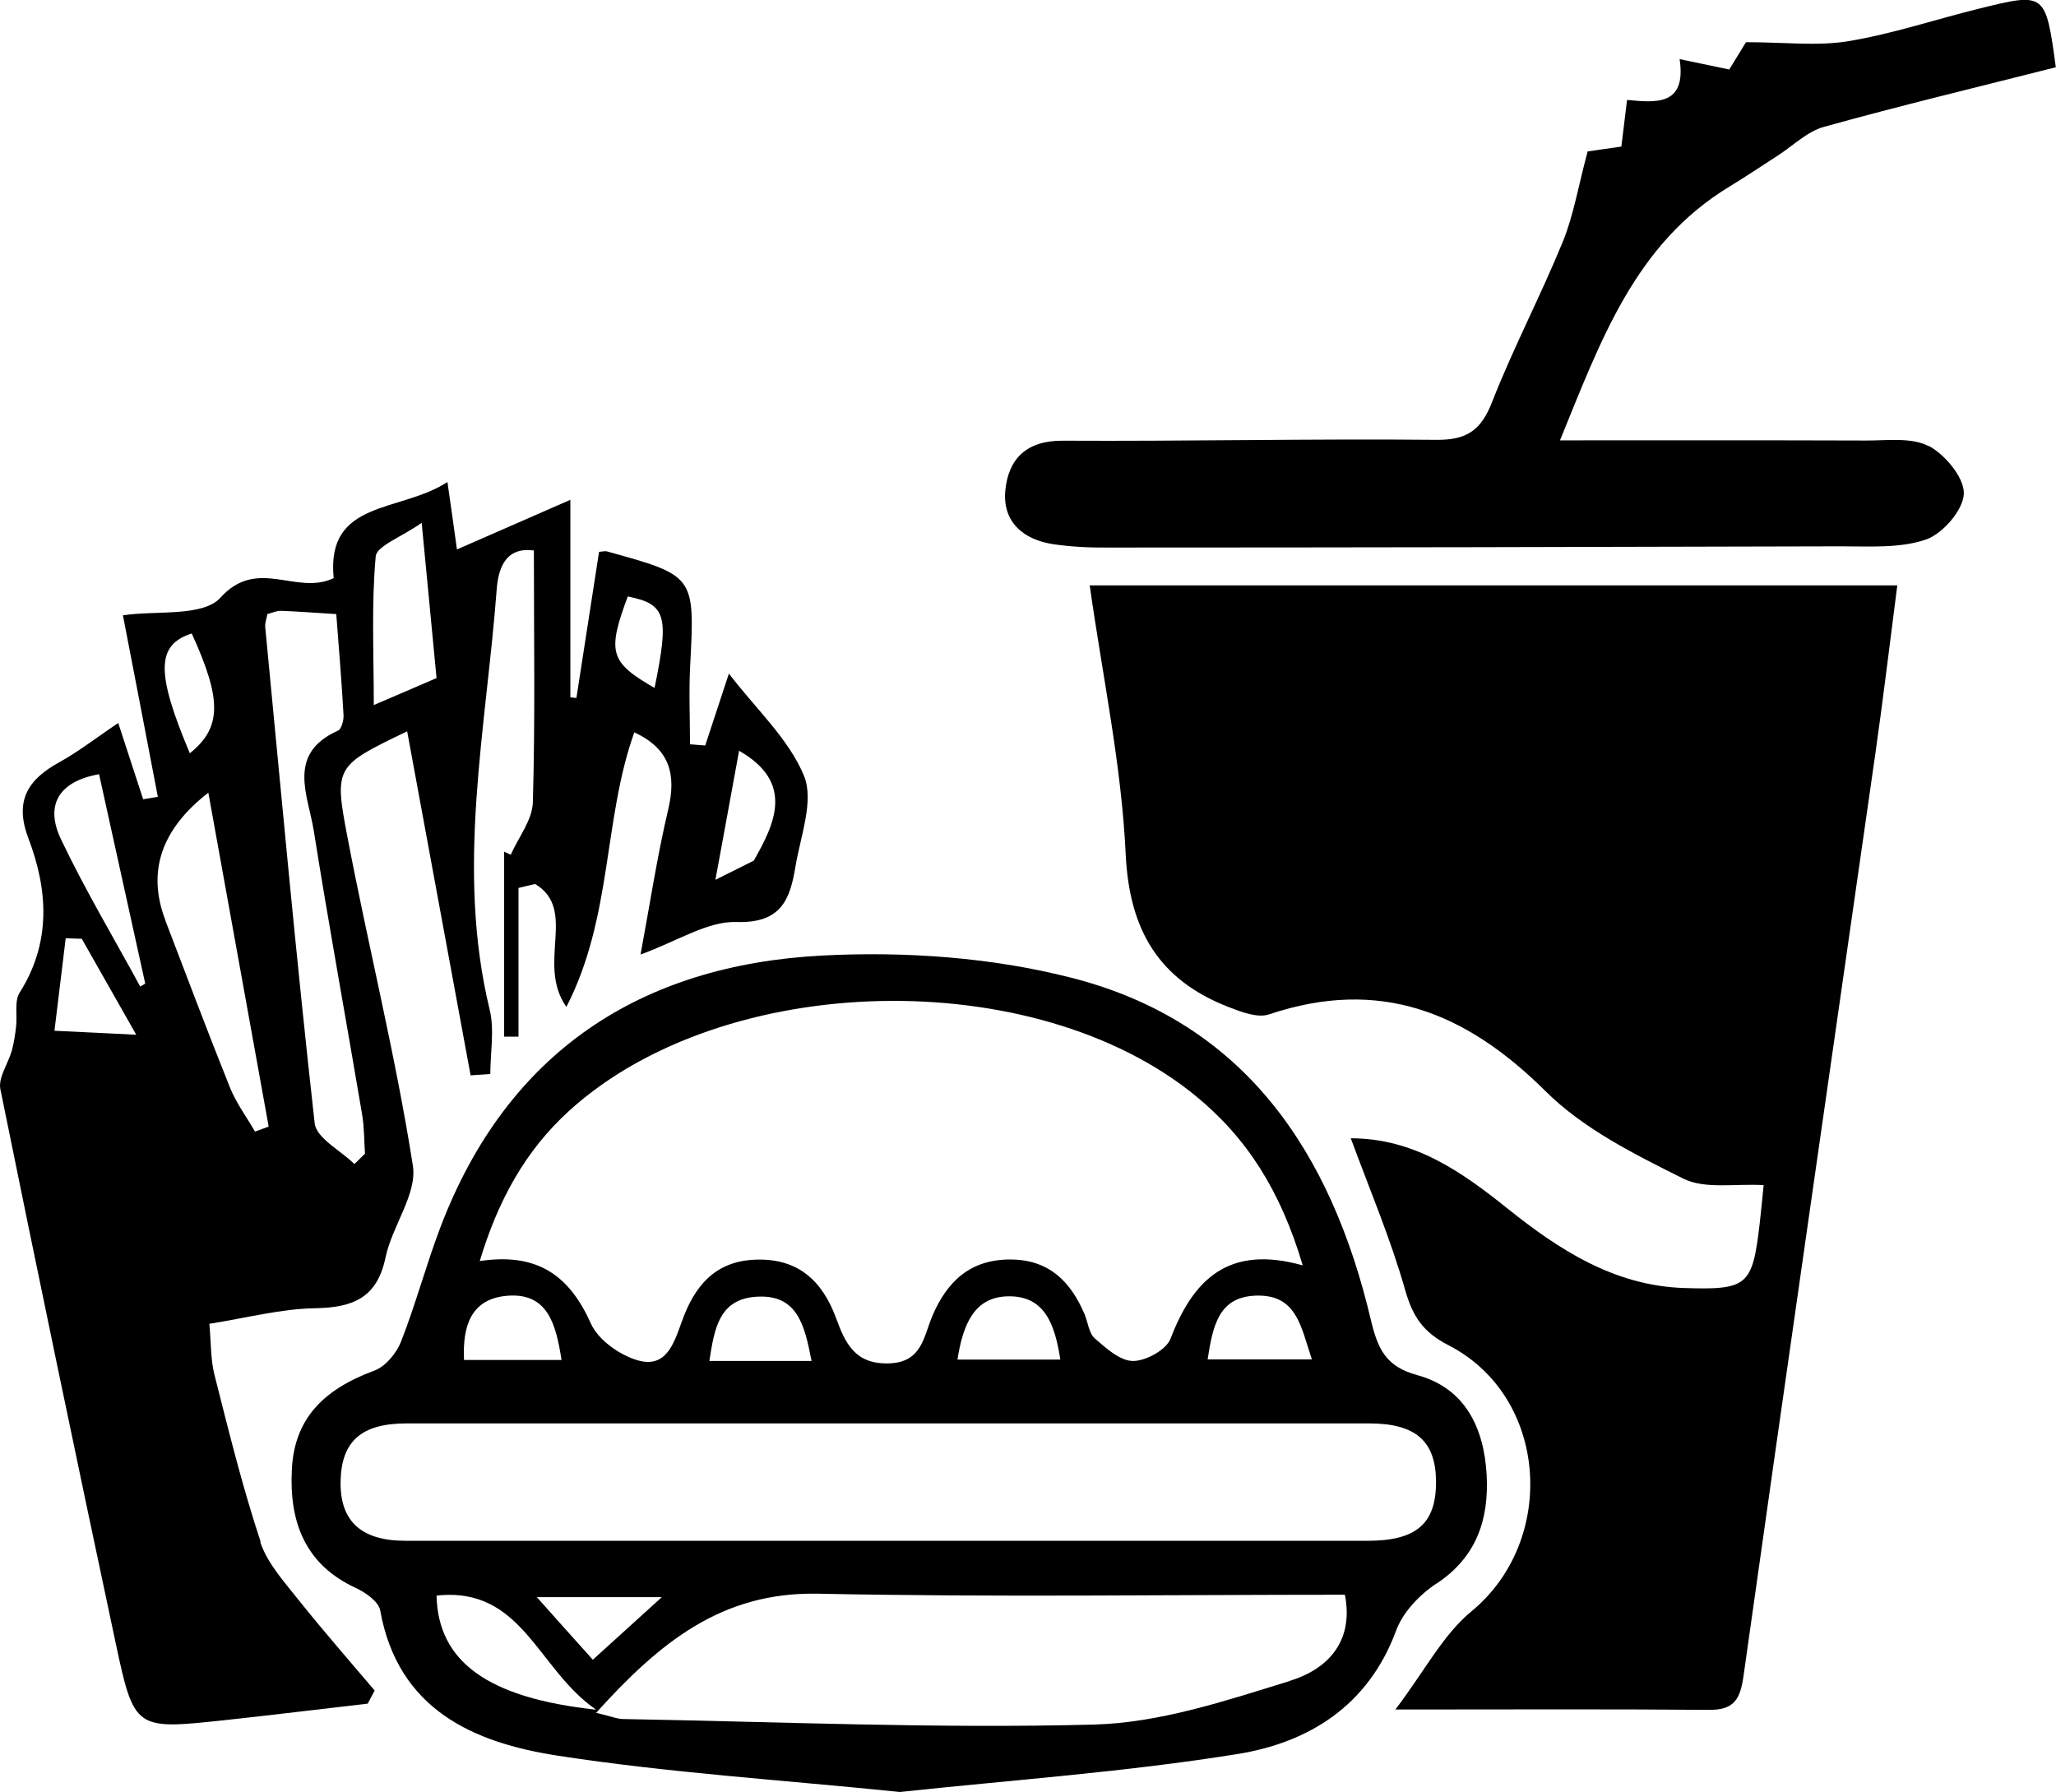 <?xml version="1.0" encoding="UTF-8"?>
<svg id="_图层_2" data-name="图层 2" xmlns="http://www.w3.org/2000/svg" viewBox="0 0 118.92 103.65">
  <g id="_图层_2-2" data-name=" 图层 2">
    <g>
      <path d="M65.11,49.4c.21,4.41,1.92,7.27,5.93,8.84,.75,.29,1.7,.66,2.37,.43,6.38-2.14,11.37-.14,15.99,4.45,2.18,2.17,5.15,3.65,7.96,5.05,1.26,.63,3.01,.28,4.65,.38-.09,.88-.15,1.56-.23,2.23-.42,3.59-.69,3.84-4.37,3.72-4.03-.13-7.22-2.2-10.23-4.61-2.66-2.13-5.39-4.05-9.05-4.05,1.09,2.96,2.3,5.8,3.14,8.76,.44,1.55,1.04,2.46,2.53,3.22,5.76,2.97,6.29,11.28,1.31,15.38-1.65,1.36-2.7,3.44-4.4,5.68,6.68,0,12.4-.03,18.12,.02,1.49,.02,1.83-.63,2.02-1.99,2.5-17.75,5.07-35.49,7.61-53.24,.46-3.21,.84-6.42,1.28-9.81H63.03c.75,5.31,1.84,10.4,2.08,15.54Z"/>
      <path d="M15.07,89.16c-1.05-3.17-1.85-6.42-2.67-9.66-.22-.88-.19-1.83-.29-2.93,2.2-.35,4.15-.87,6.11-.9,2.19-.04,3.59-.59,4.08-2.94,.38-1.82,1.84-3.67,1.58-5.31-1-6.39-2.58-12.68-3.79-19.04-.78-4.07-.66-4.09,3.46-6.08,1.24,6.75,2.46,13.32,3.67,19.9,.38-.03,.76-.05,1.14-.08,0-1.25,.25-2.56-.04-3.73-1.97-8.15-.2-16.22,.41-24.31,.12-1.57,.75-2.43,2.15-2.24,0,4.9,.08,9.74-.06,14.57-.03,1.02-.83,2.02-1.28,3.03-.13-.06-.25-.12-.38-.18v10.7c.28,0,.56,0,.83,0v-8.6c.32-.08,.64-.15,.96-.23,2.48,1.49,.05,4.61,1.81,7.11,2.68-5.21,2.12-10.84,3.93-15.88,2.05,.95,2.44,2.43,1.96,4.46-.63,2.66-1.04,5.37-1.6,8.39,2.15-.78,3.88-1.94,5.56-1.88,2.59,.08,3.09-1.33,3.4-3.21,.29-1.75,1.08-3.79,.5-5.23-.88-2.15-2.78-3.87-4.35-5.93-.53,1.6-.95,2.88-1.37,4.16-.29-.02-.59-.05-.88-.07,0-1.52-.07-3.04,.01-4.55,.27-5.2,.29-5.2-4.83-6.61-.08-.02-.17,0-.44,.03-.43,2.79-.87,5.62-1.31,8.45-.12-.01-.24-.02-.35-.04v-11.42c-2.47,1.08-4.59,2.01-6.56,2.87-.1-.75-.3-2.15-.55-3.9-2.74,1.79-7.03,1-6.58,5.56-2.17,1.03-4.4-1.25-6.55,1.13-1.01,1.12-3.7,.73-5.64,1.02,.75,3.88,1.39,7.19,2.02,10.5-.28,.05-.57,.09-.85,.14-.45-1.37-.9-2.75-1.44-4.41-1.27,.85-2.29,1.65-3.41,2.27-1.84,1.01-2.61,2.25-1.78,4.42,1.13,2.98,1.32,6-.51,8.9-.32,.5-.13,1.31-.21,1.97-.05,.46-.12,.92-.24,1.37-.21,.76-.8,1.57-.67,2.24,2.17,10.69,4.4,21.37,6.67,32.04,1.07,5.02,1.13,5.02,6.27,4.47,2.77-.3,5.54-.64,8.31-.96,.13-.25,.27-.51,.4-.76-1.45-1.71-2.93-3.4-4.33-5.15-.85-1.08-1.86-2.17-2.28-3.42Zm27.69-45.73c3.23,1.85,2.03,4.25,.84,6.35-.7,.35-1.41,.71-2.22,1.11,.45-2.46,.9-4.88,1.37-7.47Zm-6.45-8.93c2.22,.44,2.41,1.11,1.55,5.29-2.59-1.49-2.75-2.06-1.55-5.29Zm-14.58-2.31c.05-.61,1.45-1.1,2.66-1.95,.33,3.39,.59,6.19,.86,8.98-1.23,.53-2.15,.93-3.63,1.56,0-3.02-.14-5.83,.11-8.59Zm-6.27,3.33c.28-.07,.53-.19,.76-.19,.95,.03,1.89,.11,3.23,.19,.15,1.94,.31,3.89,.42,5.83,.02,.31-.12,.82-.32,.91-2.99,1.34-1.73,3.73-1.4,5.8,.87,5.47,1.87,10.92,2.79,16.37,.13,.75,.12,1.53,.17,2.3-.2,.2-.41,.4-.61,.6-.8-.79-2.21-1.5-2.3-2.37-1.07-9.55-1.94-19.13-2.86-28.7-.02-.24,.08-.48,.13-.76Zm-4.37,1.12c1.76,3.85,1.73,5.45-.11,6.93-1.97-4.67-1.94-6.27,.11-6.93ZM3.15,59.62c.22-1.78,.43-3.57,.65-5.35,.31,.01,.62,.02,.93,.03,.92,1.62,1.84,3.25,3.15,5.55-1.93-.1-3.33-.16-4.72-.23Zm4.96-2.56c-1.54-2.83-3.2-5.61-4.58-8.51-.9-1.88-.25-3.33,2.2-3.77,.89,4.04,1.78,8.07,2.67,12.11-.09,.06-.19,.11-.28,.17Zm1.46-3.82q-1.62-4.21,2.48-7.39c1.19,6.59,2.34,12.95,3.49,19.31-.26,.1-.53,.2-.79,.29-.49-.85-1.09-1.65-1.45-2.55-1.29-3.21-2.5-6.44-3.74-9.67Z"/>
      <path d="M83.1,91.59c2.32-1.54,3.02-3.72,2.89-6.27-.15-2.7-1.22-5.02-4.01-5.78-1.84-.5-2.29-1.53-2.69-3.2-2.27-9.63-7.25-17.23-17.34-19.79-4.62-1.18-9.62-1.53-14.4-1.28-10.5,.55-18.21,5.57-22.07,15.7-.83,2.18-1.43,4.45-2.28,6.62-.26,.67-.89,1.44-1.53,1.68-3.04,1.12-4.65,2.85-4.79,5.74-.15,2.98,.73,5.46,3.68,6.83,.57,.26,1.33,.79,1.43,1.3,1.03,5.76,5.41,7.66,10.27,8.41,6.49,1,13.06,1.41,19.79,2.1,6.45-.69,13.02-1.15,19.5-2.19,4.14-.66,7.59-2.79,9.2-7.14,.39-1.07,1.37-2.09,2.34-2.73Zm-50.17-27.35c8.94-8.11,26.88-8.51,36.23-.85,2.97,2.43,4.92,5.51,6.19,9.8-4.31-1.21-6.34,.83-7.65,4.25-.25,.64-1.42,1.28-2.16,1.28-.75,0-1.56-.73-2.21-1.3-.35-.3-.4-.94-.6-1.41-.81-1.89-2.05-3.15-4.28-3.16-2.33-.01-3.67,1.27-4.52,3.26-.52,1.23-.6,2.71-2.56,2.75-1.94,.04-2.49-1.2-3.01-2.62-.8-2.16-2.2-3.47-4.66-3.38-2.38,.08-3.55,1.58-4.26,3.57-.46,1.28-.91,2.73-2.56,2.25-1.04-.3-2.28-1.18-2.7-2.12-1.22-2.73-3.04-4.13-6.43-3.62,1.06-3.53,2.65-6.4,5.17-8.69Zm42.95,14.39h-6.03c.3-1.97,.65-3.63,2.81-3.69,2.35-.07,2.58,1.79,3.22,3.69Zm-14.55,.01h-5.95c.32-2.05,.98-3.63,2.93-3.66,2.14-.04,2.71,1.66,3.02,3.66Zm-14.39,.08h-5.91c.29-1.86,.55-3.61,2.78-3.72,2.3-.12,2.73,1.62,3.13,3.72Zm-17.63-3.77c2.38-.21,2.85,1.66,3.17,3.71h-5.64c-.09-1.9,.36-3.52,2.47-3.71Zm-4.06,17.34c4.97-.54,5.82,4.26,9.23,6.6-6.28-.68-9.14-2.78-9.23-6.6Zm5.8,.09h7.23c-1.48,1.34-2.66,2.41-3.99,3.62-1.03-1.14-1.96-2.19-3.24-3.62Zm43.55,4.85c-3.69,1.14-7.52,2.42-11.32,2.52-9.07,.24-18.17-.16-27.25-.32-.33,0-.66-.15-1.55-.36,3.67-4.06,7.25-7,12.83-6.89,10.13,.21,20.26,.06,30.48,.06,.55,2.81-1.12,4.35-3.18,4.98Zm-23.32-8.11c-9.28,0-18.55,0-27.83,0-2.56,0-3.79-1.14-3.75-3.43,.04-2.33,1.21-3.36,3.82-3.36,18.55,0,37.11,0,55.66,0,2.68,0,3.85,1,3.88,3.31,.03,2.47-1.11,3.48-3.95,3.48-9.28,0-18.55,0-27.83,0Z"/>
      <path d="M111.56,25.81c-.97-.52-2.37-.33-3.58-.33-5.8-.02-11.59-.01-17.75-.01,2.36-5.77,4.33-11.35,9.79-14.67,.94-.57,1.86-1.19,2.79-1.79,.89-.57,1.71-1.4,2.68-1.67,4.46-1.24,8.97-2.32,13.42-3.45-.59-4.33-.6-4.34-4.44-3.39-2.52,.62-5,1.46-7.55,1.88-1.8,.3-3.68,.06-5.93,.06-.13,.22-.57,.93-.97,1.58-.99-.21-1.81-.38-2.87-.6,.41,2.74-1.41,2.51-3.04,2.36-.12,1.02-.23,1.85-.33,2.7-.83,.12-1.51,.21-1.95,.28-.54,2-.81,3.69-1.44,5.23-1.28,3.13-2.86,6.13-4.09,9.27-.64,1.63-1.46,2.2-3.23,2.18-7.2-.07-14.41,.09-21.61,.05-2.1-.01-3.13,1.06-3.31,2.86-.18,1.83,1.03,2.87,2.79,3.13,1.03,.15,2.08,.2,3.11,.19,14.15,0,28.29-.03,42.44-.07,1.65,0,3.4,.12,4.9-.39,.97-.33,2.16-1.7,2.2-2.65,.03-.93-1.08-2.26-2.03-2.77Z"/>
    </g>
  </g>
</svg>